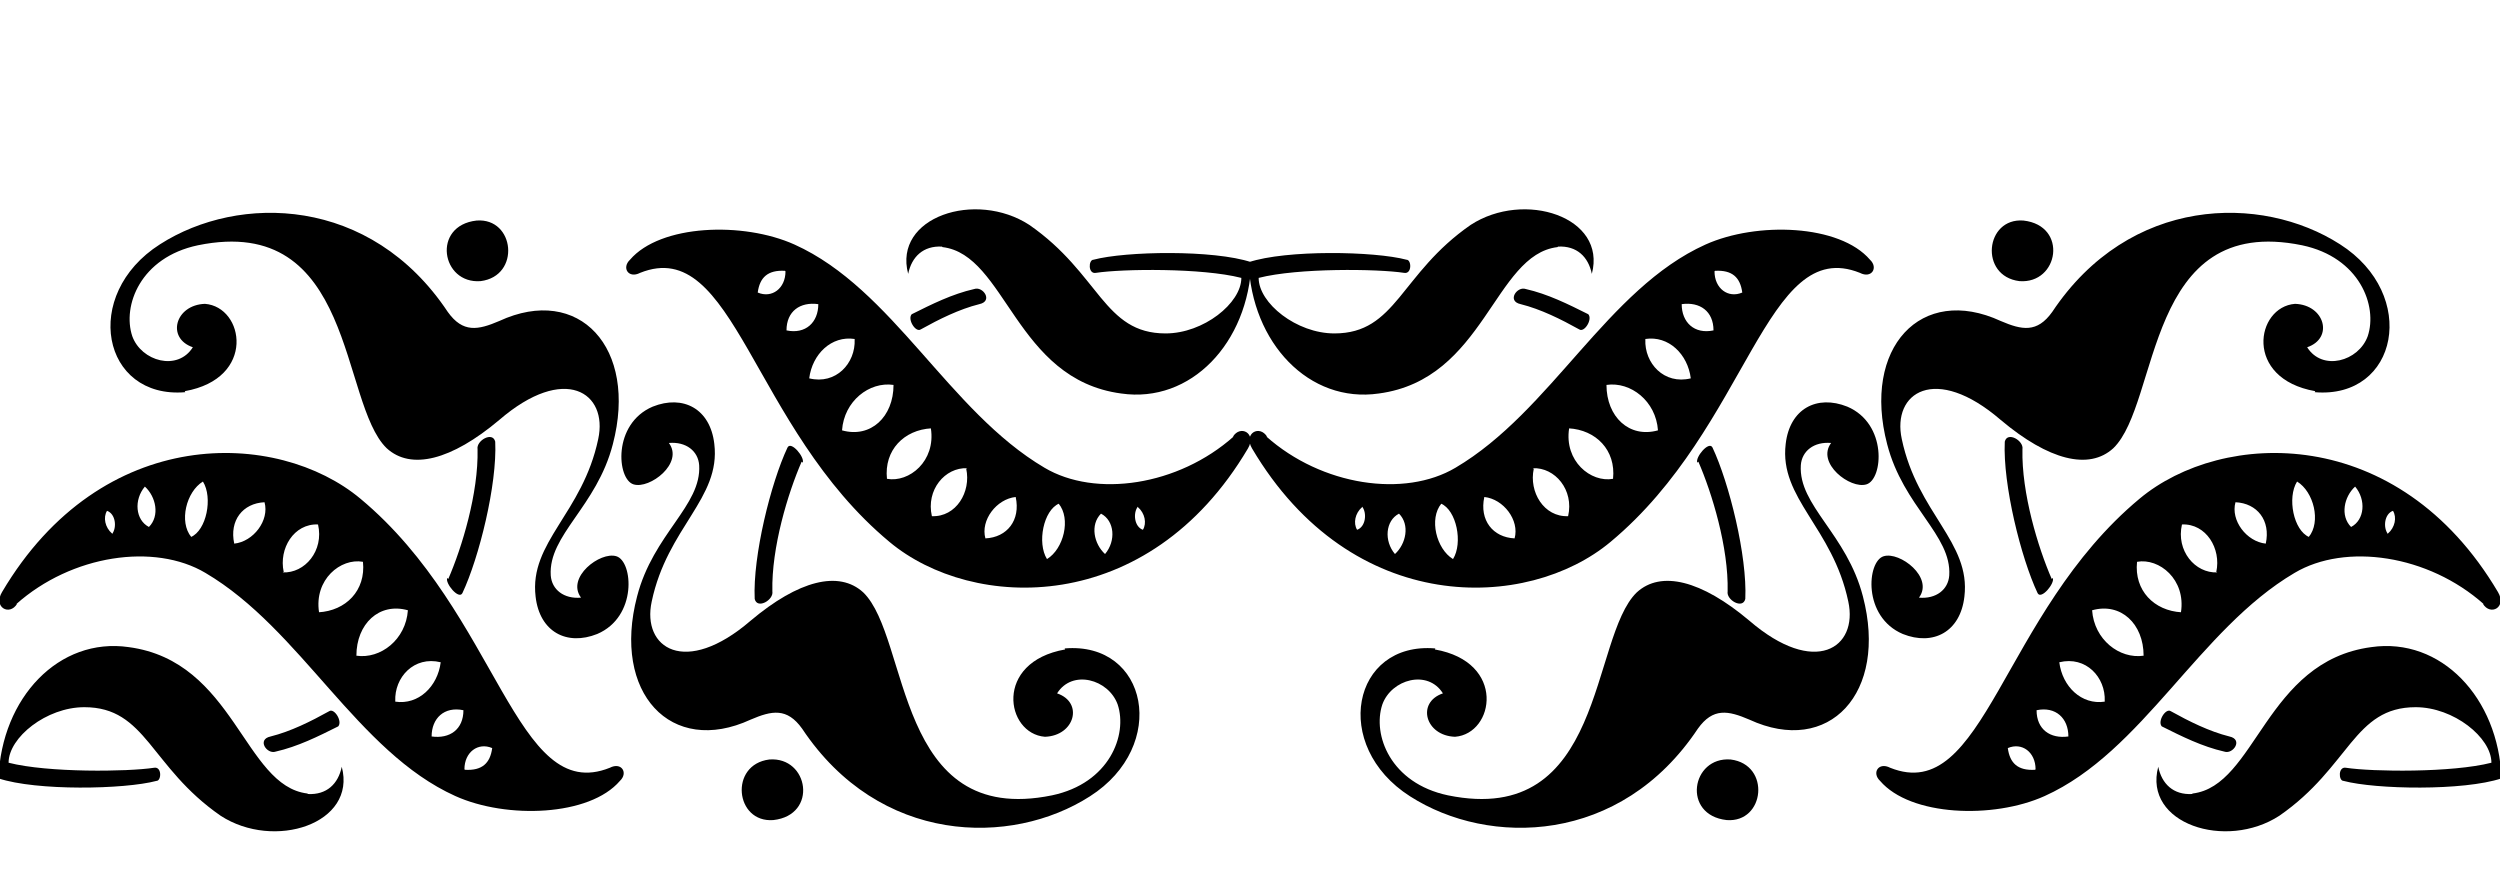 <svg xmlns="http://www.w3.org/2000/svg" xmlns:xlink="http://www.w3.org/1999/xlink" width="187" height="65" viewBox="0 0 49.523 17.196"><use xlink:href="#b" transform="matrix(-1 0 0 1 49.523 0)"/><g id="b"><use xlink:href="#c" transform="rotate(180 12.38 10.298)"/><path d="M9.2 15.23c0-.34.27-.54.55-.42-.04.3-.2.45-.54.43zm-.65-.65c0-.36.25-.6.63-.52 0 .38-.27.57-.63.52zm-.72-.7c-.02-.47.37-.9.9-.77-.06.48-.44.85-.9.78zm-.77-.9c0-.63.45-1.06 1.02-.9-.04.58-.54.97-1.02.9zm-.74-.86c-.1-.65.43-1.08.87-1 .06.57-.34.97-.88 1zm-.7-.8c-.1-.46.2-.96.68-.94.12.52-.26.97-.7.95zm-.98-.56c-.1-.46.17-.8.6-.82.1.36-.22.78-.6.82zm-.85-.13c-.25-.3-.1-.9.23-1.1.2.32.07.97-.24 1.1zm-.84-.2c-.27-.14-.3-.54-.08-.8.22.2.3.58.08.8zm-.73.13c-.14-.12-.18-.32-.1-.45.17.06.2.33.1.46zm-1.9 1.4c1.1-.98 2.74-1.22 3.75-.62 1.9 1.12 3 3.54 4.95 4.42 1.02.46 2.66.4 3.26-.3.17-.16.03-.38-.2-.26-1.87.75-2.2-3.05-4.94-5.33C5.5 8.5 2.02 8.37.04 11.72c-.18.3.15.48.3.23zm3.35-4.2c-1.65.14-2.07-1.93-.5-2.93 1.56-1 4.17-.96 5.7 1.34.3.42.6.36 1.02.18 1.58-.73 2.75.53 2.25 2.44-.32 1.24-1.28 1.8-1.23 2.6.02.28.26.47.6.44-.3-.4.38-.92.7-.82.33.1.42 1.2-.38 1.54-.6.24-1.14-.04-1.22-.74-.13-1.08.93-1.65 1.24-3.12.2-.92-.66-1.5-1.96-.38-.95.8-1.75 1-2.23.56-.93-.9-.62-4.66-3.74-4.02-1.14.24-1.5 1.2-1.3 1.8.18.5.9.7 1.2.22-.53-.18-.35-.84.24-.86.78.06 1.02 1.48-.4 1.73zm5.77-3.4c.76-.06.88 1.1.08 1.2-.78.06-.97-1.1-.08-1.2zm-.56 7.1c.27-.62.6-1.7.58-2.57-.03-.17.3-.36.35-.15.04.85-.32 2.3-.65 3-.07.14-.35-.2-.3-.3zM6.7 14.38c-.4.2-.8.4-1.24.5-.17.06-.38-.24-.1-.3.4-.1.8-.3 1.16-.5.1-.07.27.2.18.3zm-.6 1.34c.37.02.6-.2.67-.54.3 1.13-1.34 1.66-2.4.97-1.4-.97-1.47-2.15-2.7-2.15-.75 0-1.5.6-1.5 1.1.78.2 2.36.18 2.88.1.16-.03.15.26.05.26-.64.17-2.38.2-3.13-.05.06-1.6 1.2-2.8 2.58-2.6 2.1.28 2.28 2.75 3.54 2.9z" id="c"/></g></svg>